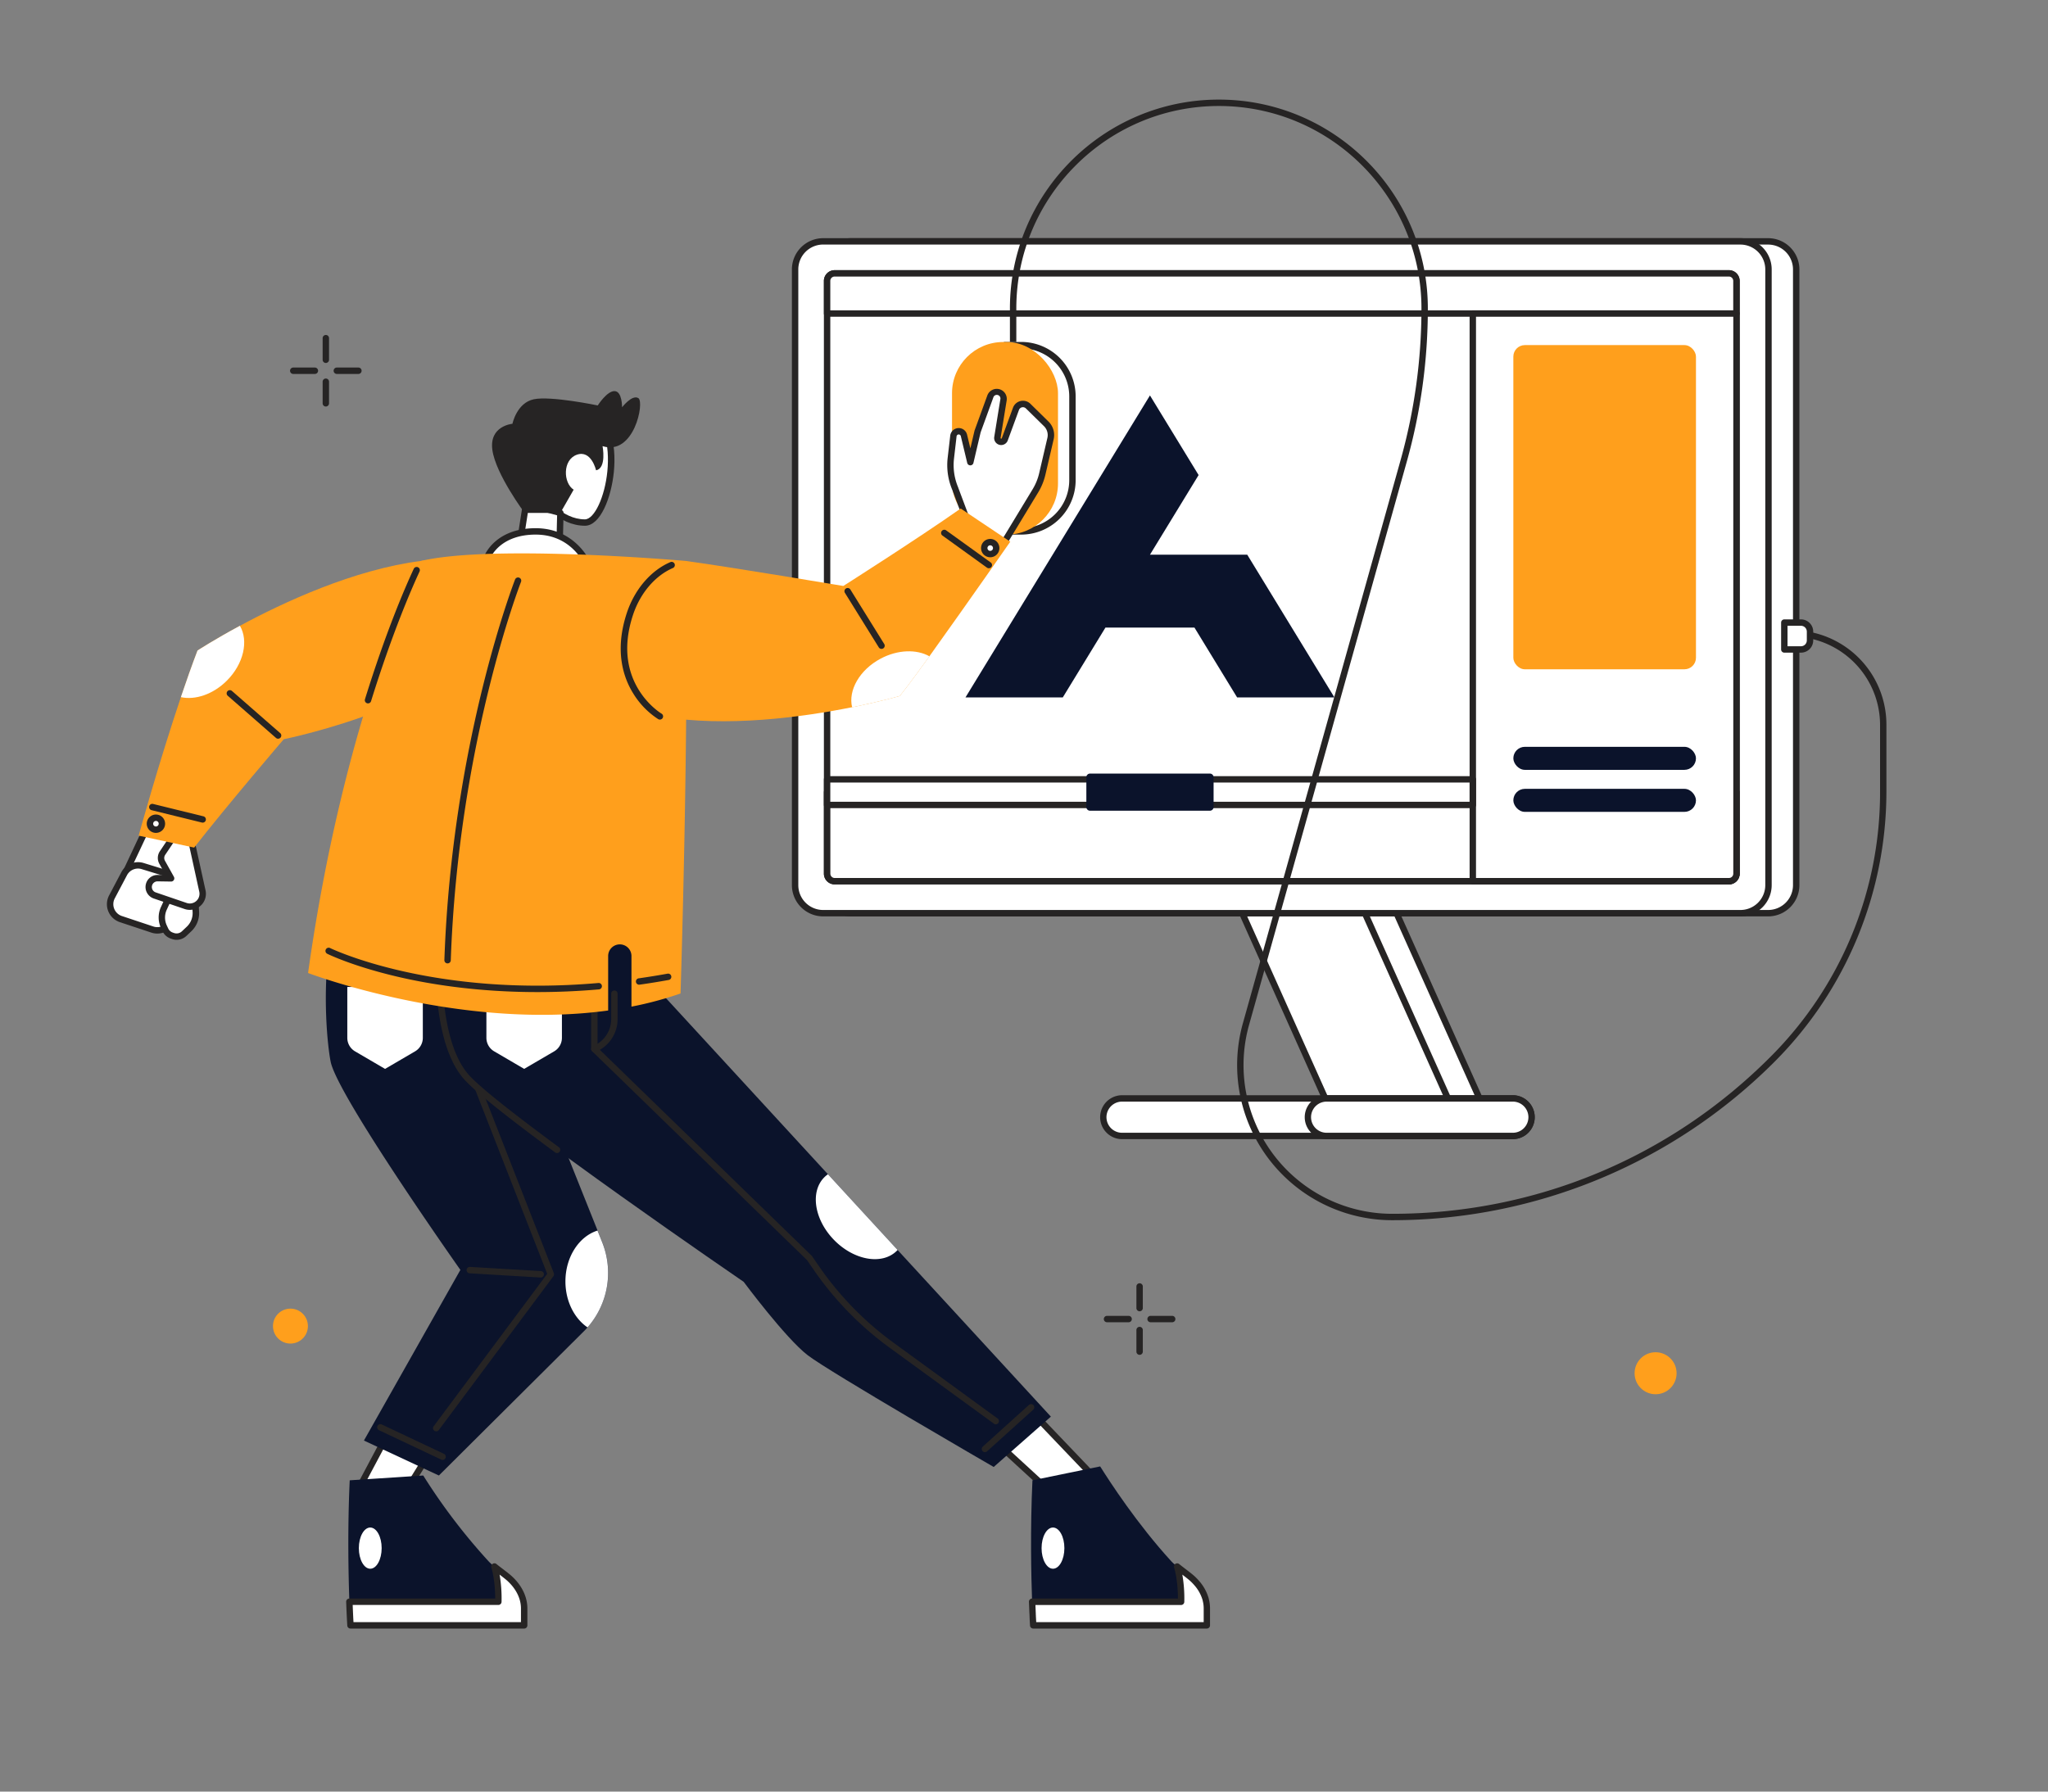 <svg id="COMPUTER" xmlns="http://www.w3.org/2000/svg" viewBox="0 0 1600 1400"><rect x="0" y="0" width="1600" height="1400" fill="#808080" stroke="none"/><defs><style>.cls-1{fill:#fff;}.cls-2{fill:#262424;}.cls-3{fill:#ff9f1c;}.cls-4{fill:#0b132b;}.cls-5{fill:#ff9f1c;}</style></defs><title>Logo design</title><path class="cls-1" d="M1158.42,864h-95.84L992.71,708H1003l41.65,93,2.38,5.31a6.5,6.5,0,0,0,5.93,3.84h10.12A6.49,6.49,0,0,0,1069,801l-41.65-93h61.22Z"/><path class="cls-2" d="M1158.42,866.5h-95.84a2.5,2.5,0,0,1-2.28-1.48L990.43,709a2.5,2.5,0,0,1,2.28-3.52H1003a2.5,2.5,0,0,1,2.28,1.48l44,98.32a4,4,0,0,0,3.65,2.36h10.12a4,4,0,0,0,3.64-5.63L1025,709a2.5,2.5,0,0,1,2.28-3.52h61.22a2.5,2.5,0,0,1,2.28,1.48l69.87,156A2.5,2.5,0,0,1,1158.42,866.5Zm-94.22-5h90.36l-67.63-151h-55.74L1071.26,800a9,9,0,0,1-8.2,12.67h-10.12a9,9,0,0,1-8.21-5.32l-43.37-96.84h-4.79Z"/><polygon class="cls-1" points="1133.76 864 1037.91 864 968.05 708 1002.98 708 1004.1 710.5 1028.45 710.5 1027.33 708 1063.89 708 1133.76 864"/><path class="cls-2" d="M1136,863l-69.87-156a2.49,2.49,0,0,0-2.28-1.48H968a2.5,2.5,0,0,0-2.28,3.52l69.86,156a2.49,2.49,0,0,0,2.28,1.48h95.85A2.5,2.5,0,0,0,1136,863Zm-96.51-1.48-67.62-151h90.36l67.63,151h-90.37Z"/><rect class="cls-1" x="861.58" y="858.33" width="335.33" height="29.33" rx="14.67" ry="14.67"/><path class="cls-2" d="M1182.25,890.17h-306a17.17,17.17,0,0,1,0-34.33h306A17.17,17.17,0,0,1,1182.25,890.17Zm-306-29.33a12.17,12.17,0,0,0,0,24.33h306a12.17,12.17,0,0,0,0-24.33h-306Z"/><rect class="cls-1" x="1021.41" y="858.33" width="175.5" height="29.33" rx="14.67" ry="14.67"/><path class="cls-2" d="M1182.25,890.17H1036.08a17.17,17.17,0,0,1,0-34.33h146.17A17.17,17.17,0,0,1,1182.25,890.17Zm-146.17-29.33a12.17,12.17,0,0,0,0,24.33h146.17a12.17,12.17,0,0,0,0-24.33H1036.08Z"/><rect class="cls-1" x="642.82" y="188.62" width="760.46" height="524.97" rx="21.91" ry="21.91"/><path class="cls-2" d="M1381.37,716.09H664.73a24.44,24.44,0,0,1-24.41-24.41V210.53a24.44,24.44,0,0,1,24.41-24.41h716.64a24.44,24.44,0,0,1,24.41,24.41V691.68A24.44,24.44,0,0,1,1381.37,716.09Zm-716.64-525a19.43,19.43,0,0,0-19.41,19.41V691.68a19.44,19.44,0,0,0,19.41,19.41h716.64a19.44,19.44,0,0,0,19.41-19.41V210.53a19.44,19.44,0,0,0-19.41-19.41H664.73Z"/><rect class="cls-1" x="621.17" y="188.62" width="760.46" height="524.97" rx="21.91" ry="21.91"/><path class="cls-2" d="M1359.72,716.09H643.08a24.44,24.44,0,0,1-24.41-24.41V210.53a24.44,24.44,0,0,1,24.41-24.41h716.64a24.44,24.44,0,0,1,24.41,24.41V691.68A24.44,24.44,0,0,1,1359.72,716.09Zm-716.64-525a19.43,19.43,0,0,0-19.41,19.41V691.68a19.44,19.44,0,0,0,19.41,19.41h716.64a19.44,19.44,0,0,0,19.41-19.41V210.53a19.44,19.44,0,0,0-19.41-19.41H643.08Z"/><rect class="cls-1" x="646.17" y="213.62" width="710.46" height="474.97" rx="5.91" ry="5.91"/><path class="cls-2" d="M1350.72,691.09H652.08a8.42,8.42,0,0,1-8.41-8.41V219.53a8.42,8.42,0,0,1,8.41-8.41h698.64a8.42,8.42,0,0,1,8.41,8.41V682.68A8.42,8.42,0,0,1,1350.72,691.09Zm-698.64-475a3.41,3.41,0,0,0-3.41,3.41V682.68a3.41,3.41,0,0,0,3.41,3.41h698.64a3.41,3.41,0,0,0,3.41-3.41V219.53a3.41,3.41,0,0,0-3.41-3.41H652.08Z"/><path class="cls-1" d="M1356.63,619v63.68a5.92,5.92,0,0,1-5.91,5.91H652.08a5.92,5.92,0,0,1-5.91-5.91V619h710.46Z"/><path class="cls-2" d="M1350.72,691.09H652.08a8.42,8.42,0,0,1-8.41-8.41V619a2.5,2.5,0,0,1,2.5-2.5h710.46a2.5,2.5,0,0,1,2.5,2.5v63.68A8.42,8.42,0,0,1,1350.72,691.09Zm-702-69.59v61.18a3.41,3.41,0,0,0,3.41,3.41h698.64a3.41,3.41,0,0,0,3.41-3.41V621.5H648.67Z"/><path class="cls-1" d="M1356.63,219.53V245H646.17V219.53a5.91,5.91,0,0,1,5.91-5.91h698.64A5.91,5.91,0,0,1,1356.63,219.53Z"/><path class="cls-2" d="M1356.63,247.5H646.17a2.5,2.5,0,0,1-2.5-2.5V219.53a8.42,8.42,0,0,1,8.41-8.41h698.64a8.42,8.42,0,0,1,8.41,8.41V245A2.5,2.5,0,0,1,1356.63,247.5Zm-708-5h705.46v-23a3.41,3.41,0,0,0-3.41-3.41H652.08a3.41,3.41,0,0,0-3.41,3.41v23Z"/><path class="cls-1" d="M1356.63,245V682.68a5.92,5.92,0,0,1-5.91,5.91H1150.64V245h206Z"/><path class="cls-2" d="M1350.72,691.09H1150.64a2.5,2.5,0,0,1-2.5-2.5V245a2.5,2.5,0,0,1,2.5-2.5h206a2.5,2.5,0,0,1,2.5,2.5V682.68A8.42,8.42,0,0,1,1350.72,691.09Zm-197.58-5h197.58a3.41,3.41,0,0,0,3.41-3.41V247.5h-201V686.09Z"/><rect class="cls-3" x="1182.3" y="269.67" width="142.67" height="253.33" rx="9" ry="9"/><rect class="cls-4" x="1182.3" y="583.58" width="142.67" height="18" rx="9" ry="9"/><rect class="cls-4" x="1182.3" y="616.42" width="142.67" height="18" rx="9" ry="9"/><rect class="cls-1" x="646.17" y="609" width="504.47" height="20"/><path class="cls-2" d="M1150.64,631.5H646.17a2.5,2.5,0,0,1-2.5-2.5V609a2.5,2.5,0,0,1,2.5-2.5h504.47a2.5,2.5,0,0,1,2.5,2.5v20A2.5,2.5,0,0,1,1150.64,631.5Zm-502-5h499.47v-15H648.67v15Z"/><path class="cls-4" d="M851.58,604.5h93.66a2.88,2.88,0,0,1,2.88,2.88v23.25a2.88,2.88,0,0,1-2.87,2.88H851.58a2.87,2.87,0,0,1-2.87-2.87V607.38A2.88,2.88,0,0,1,851.58,604.5Z"/><polygon class="cls-4" points="1042.53 545 966.51 545 933.18 490.42 863.62 490.42 830.29 545 754.27 545 860.39 371.23 898.4 309 936.41 371.23 898.4 433.47 974.42 433.47 1009.2 490.42 1042.53 545"/><polygon class="cls-1" points="334.38 1137.38 293.76 1203.02 275.5 1172.21 306.09 1114.66 334.38 1137.38"/><path class="cls-2" d="M293.76,1205.52h0a2.5,2.5,0,0,1-2.13-1.23l-18.26-30.82a2.5,2.5,0,0,1-.06-2.45l30.59-57.55a2.5,2.5,0,0,1,3.77-.78l28.3,22.72a2.5,2.5,0,0,1,.56,3.26l-40.62,65.64A2.5,2.5,0,0,1,293.76,1205.52Zm-15.39-33.38,15.44,26.06,37.29-60.25-24.22-19.45Z"/><path class="cls-4" d="M398.05,1233.45c-3.8-3.46-12.89-9.63-16.32-13.38A466,466,0,0,1,330.65,1153l-57.43,3.76c-1.79,38.24-1,74.12-.27,94.89,0.42,11.57.86,18.45,0.86,18.45H409.5v-13.18C409.5,1248.35,405.36,1240.11,398.05,1233.45Z"/><ellipse class="cls-1" cx="289.26" cy="1209.75" rx="8.91" ry="16.1"/><path class="cls-1" d="M409.5,1256.92v13.18H273.81s-0.44-6.88-.87-18.45H389.33s0.61-14.93-3-27.52c4,3.28,9.16,6.94,11.77,9.32C405.36,1240.11,409.5,1248.35,409.5,1256.92Z"/><path class="cls-2" d="M409.5,1272.6H273.81a2.5,2.5,0,0,1-2.5-2.34c0-.07-0.45-7-0.87-18.52a2.5,2.5,0,0,1,2.5-2.59H386.87c0-4.64-.33-15.2-3-24.32a2.5,2.5,0,0,1,4-2.64c1.61,1.31,3.41,2.69,5.15,4,2.62,2,5.1,3.91,6.73,5.4,7.91,7.21,12.27,16.2,12.27,25.32v13.18A2.5,2.5,0,0,1,409.5,1272.6Zm-133.33-5H407v-10.68c0-7.7-3.78-15.37-10.63-21.62-1.41-1.29-3.66-3-6.06-4.86a109.16,109.16,0,0,1,1.53,21.32,2.5,2.5,0,0,1-2.5,2.4H275.54C275.78,1260.37,276,1265,276.17,1267.6Z"/><path class="cls-4" d="M459,1037.26q-1.39,1.6-2.93,3.12L342.88,1153l-58.55-27.33,75.34-133.34s-96-136-101.34-162.66S243.67,670.33,309,670.33s76.33,87.34,76.33,87.34L466.86,961.6l3.66,9.16A64.44,64.44,0,0,1,459,1037.26Z"/><path class="cls-1" d="M330.33,771.25V811a12.23,12.23,0,0,1-6.06,10.56l-23.44,13.71-23.44-13.71A12.23,12.23,0,0,1,271.33,811V771.25h59Z"/><path class="cls-2" d="M340.81,1118.5a2.5,2.5,0,0,1-2-4l88.7-119.1-72.33-185a2.5,2.5,0,0,1,4.66-1.82l72.83,186.28a2.5,2.5,0,0,1-.32,2.4l-89.53,120.22A2.5,2.5,0,0,1,340.81,1118.5Z"/><path class="cls-2" d="M345.83,1140.83a2.49,2.49,0,0,1-1.07-.24l-48.86-23.08A2.5,2.5,0,0,1,298,1113l48.86,23.08A2.5,2.5,0,0,1,345.83,1140.83Z"/><path class="cls-2" d="M422.34,998.28h-0.15L366.89,995a2.5,2.5,0,0,1,.29-5l55.3,3.24A2.5,2.5,0,0,1,422.34,998.28Z"/><path class="cls-1" d="M459,1037.26c-10.29-7-17.26-20.45-17.26-35.93,0-19.13,10.66-35.21,25.07-39.73l3.66,9.16A64.44,64.44,0,0,1,459,1037.26Z"/><polygon class="cls-1" points="813.02 1110.5 866.33 1166.33 832 1176.33 784 1132.25 813.02 1110.5"/><path class="cls-2" d="M832,1178.83a2.5,2.5,0,0,1-1.69-.66l-48-44.08a2.5,2.5,0,0,1,.19-3.84l29-21.75a2.5,2.5,0,0,1,3.31.27l53.31,55.83a2.5,2.5,0,0,1-1.11,4.13l-34.33,10A2.49,2.49,0,0,1,832,1178.83Zm-44.09-46.39,44.74,41.09,29-8.46-48.93-51.25Z"/><path class="cls-4" d="M931.44,1233.45c-3.8-3.46-12.89-9.63-16.32-13.38-26.56-29-48.14-62.22-55.61-74.17l-52.91,10.86c-1.79,38.24-1,74.12-.27,94.89,0.42,11.57.86,18.45,0.86,18.45H942.89v-13.18C942.89,1248.35,938.74,1240.11,931.44,1233.45Z"/><ellipse class="cls-1" cx="822.64" cy="1209.75" rx="8.91" ry="16.1"/><path class="cls-1" d="M942.89,1256.92v13.18H807.19s0-.43-0.07-1.26c-0.07-1-.16-2.68-0.26-4.88,0-.44,0-0.9-0.07-1.39s0-1-.07-1.51c-0.12-2.63-.26-5.79-0.39-9.41H922.72s0.61-14.92-3-27.51c0.18,0.15.36,0.3,0.55,0.44l0.22,0.17c1.63,1.31,3.39,2.65,5.07,3.93l0.59,0.45,1.12,0.87c1.66,1.29,3.15,2.48,4.22,3.45a41.8,41.8,0,0,1,3.77,3.9,32.73,32.73,0,0,1,6.72,12.45c0.07,0.26.14,0.51,0.2,0.78q0.18,0.78.33,1.56A26.47,26.47,0,0,1,942.89,1256.92Z"/><path class="cls-2" d="M942.89,1272.6H807.19a2.5,2.5,0,0,1-2.49-2.32s0-.45-0.07-1.32-0.16-2.66-.26-4.89v-0.22c0-.36,0-0.74-0.06-1.13v-0.31c0-.39,0-0.8-0.06-1.21-0.12-2.67-.26-5.84-0.39-9.47a2.5,2.5,0,0,1,2.5-2.59H920.25c0-4.64-.33-15.19-3-24.31a2.5,2.5,0,0,1,4-2.62l0.44,0.35c0.08,0.06.23,0.17,0.36,0.28,1.53,1.23,3.25,2.54,4.92,3.81l0.61,0.46,1.13,0.88c2.11,1.64,3.42,2.71,4.39,3.59a44.64,44.64,0,0,1,4,4.14,35.1,35.1,0,0,1,7.22,13.41l0,0.12c0.07,0.26.14,0.51,0.2,0.78,0.12,0.53.24,1.08,0.34,1.63a29.06,29.06,0,0,1,.47,5.25v13.18A2.5,2.5,0,0,1,942.89,1272.6Zm-133.34-5H940.39v-10.68a24.05,24.05,0,0,0-.39-4.33c-0.09-.47-0.19-1-0.31-1.45,0-.21-0.1-0.39-0.14-0.57l0-.12A30.12,30.12,0,0,0,933.3,1239a39.44,39.44,0,0,0-3.54-3.67c-1.1-1-2.75-2.3-4.07-3.32l-1.13-.88-0.59-.45-0.27-.21a109.08,109.08,0,0,1,1.53,21.32,2.5,2.5,0,0,1-2.5,2.4H808.93c0.1,2.54.2,4.82,0.29,6.8,0,0.41,0,.85.06,1.26v0.25c0,0.38,0,.78.06,1.16v0.22C809.43,1265.37,809.49,1266.63,809.55,1267.6Z"/><path class="cls-4" d="M821,1107l-44.67,39.33s-128-74-145.33-87.33-50-57.33-50-57.33S397,875.67,365.67,843c-17.45-18.19-22.08-53.88-22.76-81.94-1.19-49.08,37.9-90,87-90.71l2.43,0c78.67,0,84,105.34,84,105.34l130.5,141.92,54.42,59.18Z"/><path class="cls-2" d="M435.16,901a2.49,2.49,0,0,1-1.48-.49c-37-27.28-60.5-46-69.81-55.75-17.8-18.55-22.54-54.46-23.39-81.32a2.5,2.5,0,1,1,5-.16c0.82,26,5.3,60.61,22,78,9.12,9.51,32.39,28.08,69.17,55.18A2.5,2.5,0,0,1,435.16,901Z"/><path class="cls-1" d="M701.25,976.77c-0.25.27-.51,0.53-0.77,0.79-11.48,11.17-33.38,7.3-48.92-8.66s-18.84-37.95-7.37-49.13a20.93,20.93,0,0,1,2.64-2.18Z"/><path class="cls-2" d="M778,1113a2.49,2.49,0,0,1-1.47-.48l-81.42-59.31a253.1,253.1,0,0,1-59.45-61l-5.24-7.59L462.59,821.46a2.5,2.5,0,0,1-.76-1.79V779a2.5,2.5,0,0,1,5,0v39.61l167.24,162.6a2.52,2.52,0,0,1,.31.37l5.38,7.79A248.13,248.13,0,0,0,698,1049.17l81.42,59.31A2.5,2.5,0,0,1,778,1113Z"/><path class="cls-2" d="M769.5,1134.75a2.5,2.5,0,0,1-1.68-4.36l36-32.5a2.5,2.5,0,1,1,3.35,3.71l-36,32.5A2.49,2.49,0,0,1,769.5,1134.75Z"/><path class="cls-1" d="M439,771.25V811a12.23,12.23,0,0,1-6.06,10.56L409.5,835.25l-23.44-13.71A12.23,12.23,0,0,1,380,811V771.25h59Z"/><polygon class="cls-1" points="113.5 649.25 88.25 703 147.75 721.25 149.75 658.25 113.5 649.25"/><path class="cls-2" d="M147.75,723.75a2.48,2.48,0,0,1-.73-0.11l-59.5-18.25A2.5,2.5,0,0,1,86,701.94l25.25-53.75a2.5,2.5,0,0,1,2.87-1.36l36.25,9a2.5,2.5,0,0,1,1.9,2.51l-2,63A2.5,2.5,0,0,1,147.75,723.75Zm-56-22.29,53.62,16.45,1.83-57.71-32.3-8Z"/><path class="cls-1" d="M131,682.81l-19.53-6a12.25,12.25,0,0,0-14.46,6l-9.56,18.13a12.25,12.25,0,0,0-.63,10h0a12.25,12.25,0,0,0,7.6,7.31L119,726.4a12.25,12.25,0,0,0,13.19-3.68l2.89-3.39a12.25,12.25,0,0,0,2.87-6.8l1.58-16.87A12.25,12.25,0,0,0,131,682.81Z"/><path class="cls-2" d="M122.93,729.53a14.82,14.82,0,0,1-4.68-.76l-24.62-8.18a14.75,14.75,0,0,1-8.4-20.88l9.56-18.13a14.76,14.76,0,0,1,17.41-7.21l19.53,6a14.82,14.82,0,0,1,10.32,15.47l-1.58,16.87a14.68,14.68,0,0,1-3.46,8.18l-2.89,3.39A14.69,14.69,0,0,1,122.93,729.53Zm-15.08-50.82a9.76,9.76,0,0,0-8.63,5.2L89.66,702a9.75,9.75,0,0,0,5.55,13.8L119.83,724a9.71,9.71,0,0,0,10.5-2.93l2.89-3.39a9.7,9.7,0,0,0,2.28-5.41l1.58-16.87a9.79,9.79,0,0,0-6.82-10.23h0l-19.53-6A9.73,9.73,0,0,0,107.85,678.71Z"/><path class="cls-1" d="M145.45,688.31h0a8.6,8.6,0,0,1,6.67,7.9L153,712.54A17.13,17.13,0,0,1,147.7,726l-3.78,3.57a8.6,8.6,0,0,1-8.72,1.87l-1-.35a8.6,8.6,0,0,1-5-4.49l-1.12-2.39a17.13,17.13,0,0,1,0-14.38l7.66-16.69A8.6,8.6,0,0,1,145.45,688.31Z"/><path class="cls-2" d="M138,734.4a11.13,11.13,0,0,1-3.65-.62l-1-.35a11.16,11.16,0,0,1-6.43-5.8l-1.12-2.39a19.6,19.6,0,0,1-.05-16.48l7.66-16.69A11.14,11.14,0,0,1,146,685.87h0a11.16,11.16,0,0,1,8.61,10.19l0.93,16.33a19.59,19.59,0,0,1-6.12,15.39l-3.78,3.57A11.07,11.07,0,0,1,138,734.4Zm5.51-43.8a6.13,6.13,0,0,0-5.56,3.56l-7.66,16.69a14.6,14.6,0,0,0,0,12.28l1.12,2.4a6.14,6.14,0,0,0,3.53,3.19l1,0.35a6.08,6.08,0,0,0,6.19-1.33l3.78-3.57a14.59,14.59,0,0,0,4.56-11.47l-0.93-16.33a6.13,6.13,0,0,0-4.73-5.6h0A6,6,0,0,0,143.54,690.59Z"/><path class="cls-1" d="M149.75,658.25l8.37,38a10.07,10.07,0,0,1-3.1,9.65h0a10.07,10.07,0,0,1-10,2l-24.19-8.26a6.93,6.93,0,0,1-4.47-8.31h0a6.93,6.93,0,0,1,6.82-5.18l10.43,0.16-7-12.55a6.93,6.93,0,0,1,.3-7.22l8.27-12.36Z"/><path class="cls-2" d="M148.28,711a12.56,12.56,0,0,1-4.06-.67L120,702.07A9.47,9.47,0,0,1,114,690.76a9.36,9.36,0,0,1,9.28-7.05l6.11,0.1L124.49,675a9.4,9.4,0,0,1,.41-9.82l8.27-12.36a2.5,2.5,0,0,1,2.74-1l14.5,4a2.5,2.5,0,0,1,1.78,1.87l8.37,38A12.56,12.56,0,0,1,148.28,711Zm-25.2-22.29a4.43,4.43,0,0,0-1.43,8.63l24.19,8.26a7.57,7.57,0,0,0,9.84-8.79l-8-36.55-11.31-3.12L129.06,668a4.42,4.42,0,0,0-.19,4.61l7,12.55a2.5,2.5,0,0,1-2.23,3.71l-10.43-.16h-0.07Z"/><path class="cls-3" d="M373,488.33c-1.33,58.67-151.33,89.34-151.33,89.34s-44,51.33-70,84.66L108.33,653s15.49-56.35,33-108.24c4.29-12.71,8.69-25.15,13-36.43,0,0,12.75-8.34,33.12-19.33,33.94-18.32,89-44,141.55-50.67C329,438.33,374.33,429.67,373,488.33Z"/><circle class="cls-1" cx="121.82" cy="643.67" r="4.67"/><path class="cls-2" d="M121.82,650.84a7.17,7.17,0,1,1,7.17-7.17A7.18,7.18,0,0,1,121.82,650.84Zm0-9.34a2.17,2.17,0,1,0,2.17,2.17A2.17,2.17,0,0,0,121.82,641.5Z"/><path class="cls-1" d="M177.24,531.87c-10.76,10.76-24.76,15.35-35.93,12.89,4.29-12.71,8.69-25.15,13-36.43,0,0,12.75-8.34,33.12-19.33C194.33,500.74,190.39,518.72,177.24,531.87Z"/><path class="cls-2" d="M217.25,577.25a2.49,2.49,0,0,1-1.64-.62l-37.75-33a2.5,2.5,0,0,1,3.29-3.76l37.75,33A2.5,2.5,0,0,1,217.25,577.25Z"/><path class="cls-2" d="M158.34,642.83a2.5,2.5,0,0,1-.6-0.07l-39.33-9.67a2.5,2.5,0,0,1,1.19-4.86l39.33,9.67A2.5,2.5,0,0,1,158.34,642.83Z"/><path class="cls-1" d="M424,389.17s13.33,19.17,33,19.17,34.33-80.83-.67-87.67S399,353.67,424,389.17Z"/><path class="cls-2" d="M457,410.83c-20.71,0-34.44-19.36-35-20.24-13.15-18.67-14.83-40.28-4.38-56.4,8.52-13.14,23.19-19.12,39.25-16,20,3.9,24.83,28.6,22.72,50.41C477.56,389.08,469,410.83,457,410.83ZM426,387.74c0.13,0.18,12.86,18.1,30.95,18.1,7.41,0,15.62-17.61,17.56-37.69,1.9-19.63-2-41.76-18.71-45-14-2.73-26.72,2.43-34.09,13.8s-10,30.52,4.28,50.81h0Z"/><polygon class="cls-1" points="404.75 433.5 411 393.5 437.78 400.8 437 433.5 404.75 433.5"/><path class="cls-2" d="M437,436H404.75a2.5,2.5,0,0,1-2.47-2.89l6.25-40a2.5,2.5,0,0,1,3.13-2l26.78,7.3a2.5,2.5,0,0,1,1.84,2.47l-0.78,32.7A2.5,2.5,0,0,1,437,436Zm-29.33-5h26.89l0.68-28.3L413,396.65Z"/><path class="cls-2" d="M465.67,367.5s-3.67-16.17-15-12.17-10.67,22.17-2.5,27.33L437.78,400.8H409.86s-22.53-30.14-25.19-49.14,15.67-20.5,15.67-20.5S403.67,314.83,417,312s50,4.83,50,4.83,7.13-11.33,13.13-11.21S486,318.25,486,318.25s7.88-10.25,12.75-7.12-3.37,45.25-28,37.5C470.75,348.63,474.08,365.88,465.67,367.5Z"/><path class="cls-1" d="M380.75,435.25s7.75-20,37.75-20S459,440.5,459,440.5H380.75v-5.25Z"/><path class="cls-2" d="M459,443H380.75a2.5,2.5,0,0,1-2.5-2.5v-5.25a2.5,2.5,0,0,1,.17-0.9c0.34-.88,8.73-21.6,40.08-21.6s42.7,26.52,42.81,26.79A2.5,2.5,0,0,1,459,443Zm-75.75-5h71.63c-4-6.6-14.76-20.25-36.38-20.25-25.83,0-34,15.26-35.25,18V438Z"/><path class="cls-3" d="M531.67,776.33a279.63,279.63,0,0,1-38.34,10.29V746.77a9.11,9.11,0,0,0-18.21,0v42.87c-115.82,15.89-234.44-29.31-234.44-29.31,29-206.66,88.32-322,88.32-322,56.3-13.27,206.67,0,206.67,0C538.33,571,531.67,776.33,531.67,776.33Z"/><path class="cls-2" d="M287.52,549.65a2.5,2.5,0,0,1-2.39-3.24c16.2-52.18,30.85-86.29,38.15-102a2.5,2.5,0,0,1,4.53,2.11c-5.83,12.54-21.2,47.52-37.91,101.35A2.5,2.5,0,0,1,287.52,549.65Z"/><path class="cls-2" d="M349.67,752.83h-0.09a2.5,2.5,0,0,1-2.41-2.58c5.95-170.46,54.76-296.24,55.26-297.5a2.5,2.5,0,0,1,4.65,1.83c-0.49,1.24-49,126.29-54.91,295.84A2.5,2.5,0,0,1,349.67,752.83Z"/><path class="cls-2" d="M499.49,769.47a2.5,2.5,0,0,1-.35-5c7.41-1.06,14.95-2.27,22.41-3.62a2.5,2.5,0,0,1,.89,4.92c-7.53,1.36-15.13,2.59-22.6,3.65Z"/><path class="cls-2" d="M419.87,775.24c-45.88,0-82.66-5.87-107.68-11.63-36.12-8.31-55.72-17.91-56.54-18.31a2.5,2.5,0,0,1,2.22-4.48c0.78,0.39,80,38.65,209.65,27.32a2.5,2.5,0,1,1,.44,5C451,774.6,434.94,775.24,419.87,775.24Z"/><path class="cls-1" d="M1394,486.5h13a7.08,7.08,0,0,1,7.08,7.08v6.84a7.08,7.08,0,0,1-7.08,7.08h-13a0,0,0,0,1,0,0v-21A0,0,0,0,1,1394,486.5Z"/><path class="cls-2" d="M1407,510h-13a2.5,2.5,0,0,1-2.5-2.5v-21a2.5,2.5,0,0,1,2.5-2.5h13a9.59,9.59,0,0,1,9.58,9.58v6.84A9.59,9.59,0,0,1,1407,510Zm-10.5-5H1407a4.58,4.58,0,0,0,4.58-4.58v-6.84A4.58,4.58,0,0,0,1407,489h-10.5v16Z"/><path class="cls-2" d="M1473.76,566.26v52.2a299,299,0,0,1-87.57,211.4A422.1,422.1,0,0,1,1087.7,953.5,121.19,121.19,0,0,1,971,799.63l123.27-440.3a438.42,438.42,0,0,0,16.24-118.25c0-87.26-71-158.25-158.25-158.25S794,153.82,794,241.08v26.17h-5V241.08c0-90,73.24-163.25,163.25-163.25s163.25,73.24,163.25,163.25a443.6,443.6,0,0,1-16.43,119.6L975.8,801A116.21,116.21,0,0,0,1087.7,948.5c111.42,0,216.17-43.39,295-122.18a292,292,0,0,0,86.1-207.86v-52.2a69.15,69.15,0,0,0-53.87-67.14,2.5,2.5,0,1,1,1.07-4.89A73.79,73.79,0,0,1,1473.76,566.26Z"/><path class="cls-1" d="M797.83,269.75H785.17v2.06a40,40,0,0,0-27.36,38v65.46a40,40,0,0,0,27.36,38v2.06h12.66a40,40,0,0,0,40-40V309.77A40,40,0,0,0,797.83,269.75Z"/><path class="cls-2" d="M797.83,417.75H785.17a2.5,2.5,0,0,1-2.5-2.5V415a42.46,42.46,0,0,1-27.36-39.73V309.77A42.46,42.46,0,0,1,782.67,270v-0.3a2.5,2.5,0,0,1,2.5-2.5h12.66a42.57,42.57,0,0,1,42.52,42.52v65.46A42.57,42.57,0,0,1,797.83,417.75Zm-10.2-5h10.2a37.56,37.56,0,0,0,37.52-37.52V309.77a37.56,37.56,0,0,0-37.52-37.52h-10.2a2.5,2.5,0,0,1-1.67,1.93,37.47,37.47,0,0,0-25.65,35.59v65.46A37.47,37.47,0,0,0,786,410.82,2.5,2.5,0,0,1,787.63,412.75Z"/><rect class="cls-3" x="743.77" y="267.25" width="82.79" height="150.5" rx="40.02" ry="40.02"/><path class="cls-1" d="M756.25,408.5l-10-26.57A47,47,0,0,1,742.82,358l2-17.33a4.19,4.19,0,0,1,5.06-3.61h0a4.19,4.19,0,0,1,3.18,3.11l5,20.93,5.65-24,9.94-27.3a5.34,5.34,0,0,1,6.55-3.28h0a5.34,5.34,0,0,1,3.73,6l-4.75,29.32a3,3,0,0,0,2,3.32h0a3,3,0,0,0,3.69-1.81l8.77-23.89a5.8,5.8,0,0,1,9.51-2.14l14.1,13.85a12.36,12.36,0,0,1,3.4,11.5l-6.43,27.62a45.55,45.55,0,0,1-5.53,13.47l-27,44.54Z"/><path class="cls-2" d="M781.76,430.79a2.5,2.5,0,0,1-1.53-.52l-25.51-19.79a2.5,2.5,0,0,1-.81-1.1L744,382.86a49.56,49.56,0,0,1-3.63-25.11l2-17.33a6.69,6.69,0,0,1,13.15-.79l2.58,10.71,3.24-13.77a2.51,2.51,0,0,1,.08-0.28l9.94-27.3a7.84,7.84,0,0,1,15.1,3.93l-4.75,29.32a0.48,0.48,0,0,0,.92.24l8.77-23.89A8.3,8.3,0,0,1,805,315.53l14.1,13.85a14.77,14.77,0,0,1,4.09,13.82l-6.44,27.64a48,48,0,0,1-5.83,14.21l-27,44.53A2.5,2.5,0,0,1,781.76,430.79ZM758.34,407l22.74,17.64,25.55-42.14a43,43,0,0,0,5.23-12.74l6.43-27.62a9.79,9.79,0,0,0-2.72-9.15l-14.1-13.85a3.3,3.3,0,0,0-5.41,1.22L787.3,344.2a5.48,5.48,0,0,1-10.55-2.76l4.75-29.32A2.84,2.84,0,0,0,776,310.7l-9.89,27.17-5.61,23.85a2.5,2.5,0,0,1-2.43,1.93h0a2.5,2.5,0,0,1-2.43-1.92l-5-20.93a1.69,1.69,0,0,0-2.62-1,1.67,1.67,0,0,0-.7,1.18l-2,17.33a44.55,44.55,0,0,0,3.28,22.62l0,0.1Z"/><path class="cls-3" d="M492.08,479.73c5.86-17.74,20.57-37.83,43.78-41.39,36,4.94,123,19.55,123,19.55s57.08-36.24,91.68-60.52l38.72,25.93s-31.28,45-63.16,89.53c-7.82,10.9-15.66,21.51-23.1,31,0,0-14.63,4.25-37.32,8.81-37.81,7.6-98,16.06-150.18,7.1C515.49,559.8,473.67,535.44,492.08,479.73Z"/><path class="cls-2" d="M515.49,562.3a2.49,2.49,0,0,1-1.26-.34,63,63,0,0,1-19.47-20c-7.72-12.36-14.87-33.33-5.05-63,6.06-18.35,18.76-33.19,34-39.7a2.5,2.5,0,1,1,2,4.6c-13.91,6-25.56,19.66-31.18,36.67-17.57,53.17,21.89,76.89,22.29,77.12A2.5,2.5,0,0,1,515.49,562.3Z"/><circle class="cls-1" cx="773.62" cy="428.29" r="4.67" transform="translate(138 1043.03) rotate(-73.01)"/><path class="cls-2" d="M773.63,435.47a7.2,7.2,0,0,1-2.1-.32,7.17,7.17,0,0,1-4.76-9h0A7.17,7.17,0,1,1,773.63,435.47Zm-2.09-7.81a2.17,2.17,0,1,0,1.06-1.28,2.16,2.16,0,0,0-1.06,1.28h0Z"/><path class="cls-1" d="M688,514.68c13.43-7.15,28.16-7.45,38.13-1.83-7.82,10.9-15.66,21.51-23.1,31,0,0-14.63,4.25-37.32,8.81C662.52,539.45,671.54,523.41,688,514.68Z"/><path class="cls-2" d="M688.69,507.07a2.5,2.5,0,0,1-2.13-1.18L660.1,463.3a2.5,2.5,0,0,1,4.25-2.64l26.46,42.59A2.5,2.5,0,0,1,688.69,507.07Z"/><path class="cls-2" d="M772.52,444.05a2.49,2.49,0,0,1-1.46-.47L736.27,418.5a2.5,2.5,0,1,1,2.92-4.06L774,439.53A2.5,2.5,0,0,1,772.52,444.05Z"/><path class="cls-2" d="M464.33,822.17a2.5,2.5,0,0,1-.95-4.81,22.65,22.65,0,0,0,14.11-21V776.5a2.5,2.5,0,0,1,5,0v19.82A27.63,27.63,0,0,1,465.28,822,2.5,2.5,0,0,1,464.33,822.17Z"/><path class="cls-2" d="M254.56,283.63a2.5,2.5,0,0,1-2.5-2.5V264.25a2.5,2.5,0,0,1,5,0v16.88A2.5,2.5,0,0,1,254.56,283.63Z"/><path class="cls-2" d="M280,292.21H263.14a2.5,2.5,0,0,1,0-5H280A2.5,2.5,0,0,1,280,292.21Z"/><path class="cls-2" d="M254.56,317.67a2.5,2.5,0,0,1-2.5-2.5V298.29a2.5,2.5,0,0,1,5,0v16.88A2.5,2.5,0,0,1,254.56,317.67Z"/><path class="cls-2" d="M246,292.21H229.1a2.5,2.5,0,0,1,0-5H246A2.5,2.5,0,0,1,246,292.21Z"/><path class="cls-2" d="M890.32,1024.67a2.5,2.5,0,0,1-2.5-2.5v-16.88a2.5,2.5,0,0,1,5,0v16.88A2.5,2.5,0,0,1,890.32,1024.67Z"/><path class="cls-2" d="M915.78,1033.25H898.9a2.5,2.5,0,0,1,0-5h16.88A2.5,2.5,0,0,1,915.78,1033.25Z"/><path class="cls-2" d="M890.32,1058.71a2.5,2.5,0,0,1-2.5-2.5v-16.88a2.5,2.5,0,0,1,5,0v16.88A2.5,2.5,0,0,1,890.32,1058.71Z"/><path class="cls-2" d="M881.74,1033.25H864.86a2.5,2.5,0,0,1,0-5h16.88A2.5,2.5,0,0,1,881.74,1033.25Z"/><circle class="cls-5" cx="1293.43" cy="1073.09" r="16.41"/><circle class="cls-5" cx="226.91" cy="1036.25" r="13.65"/></svg>